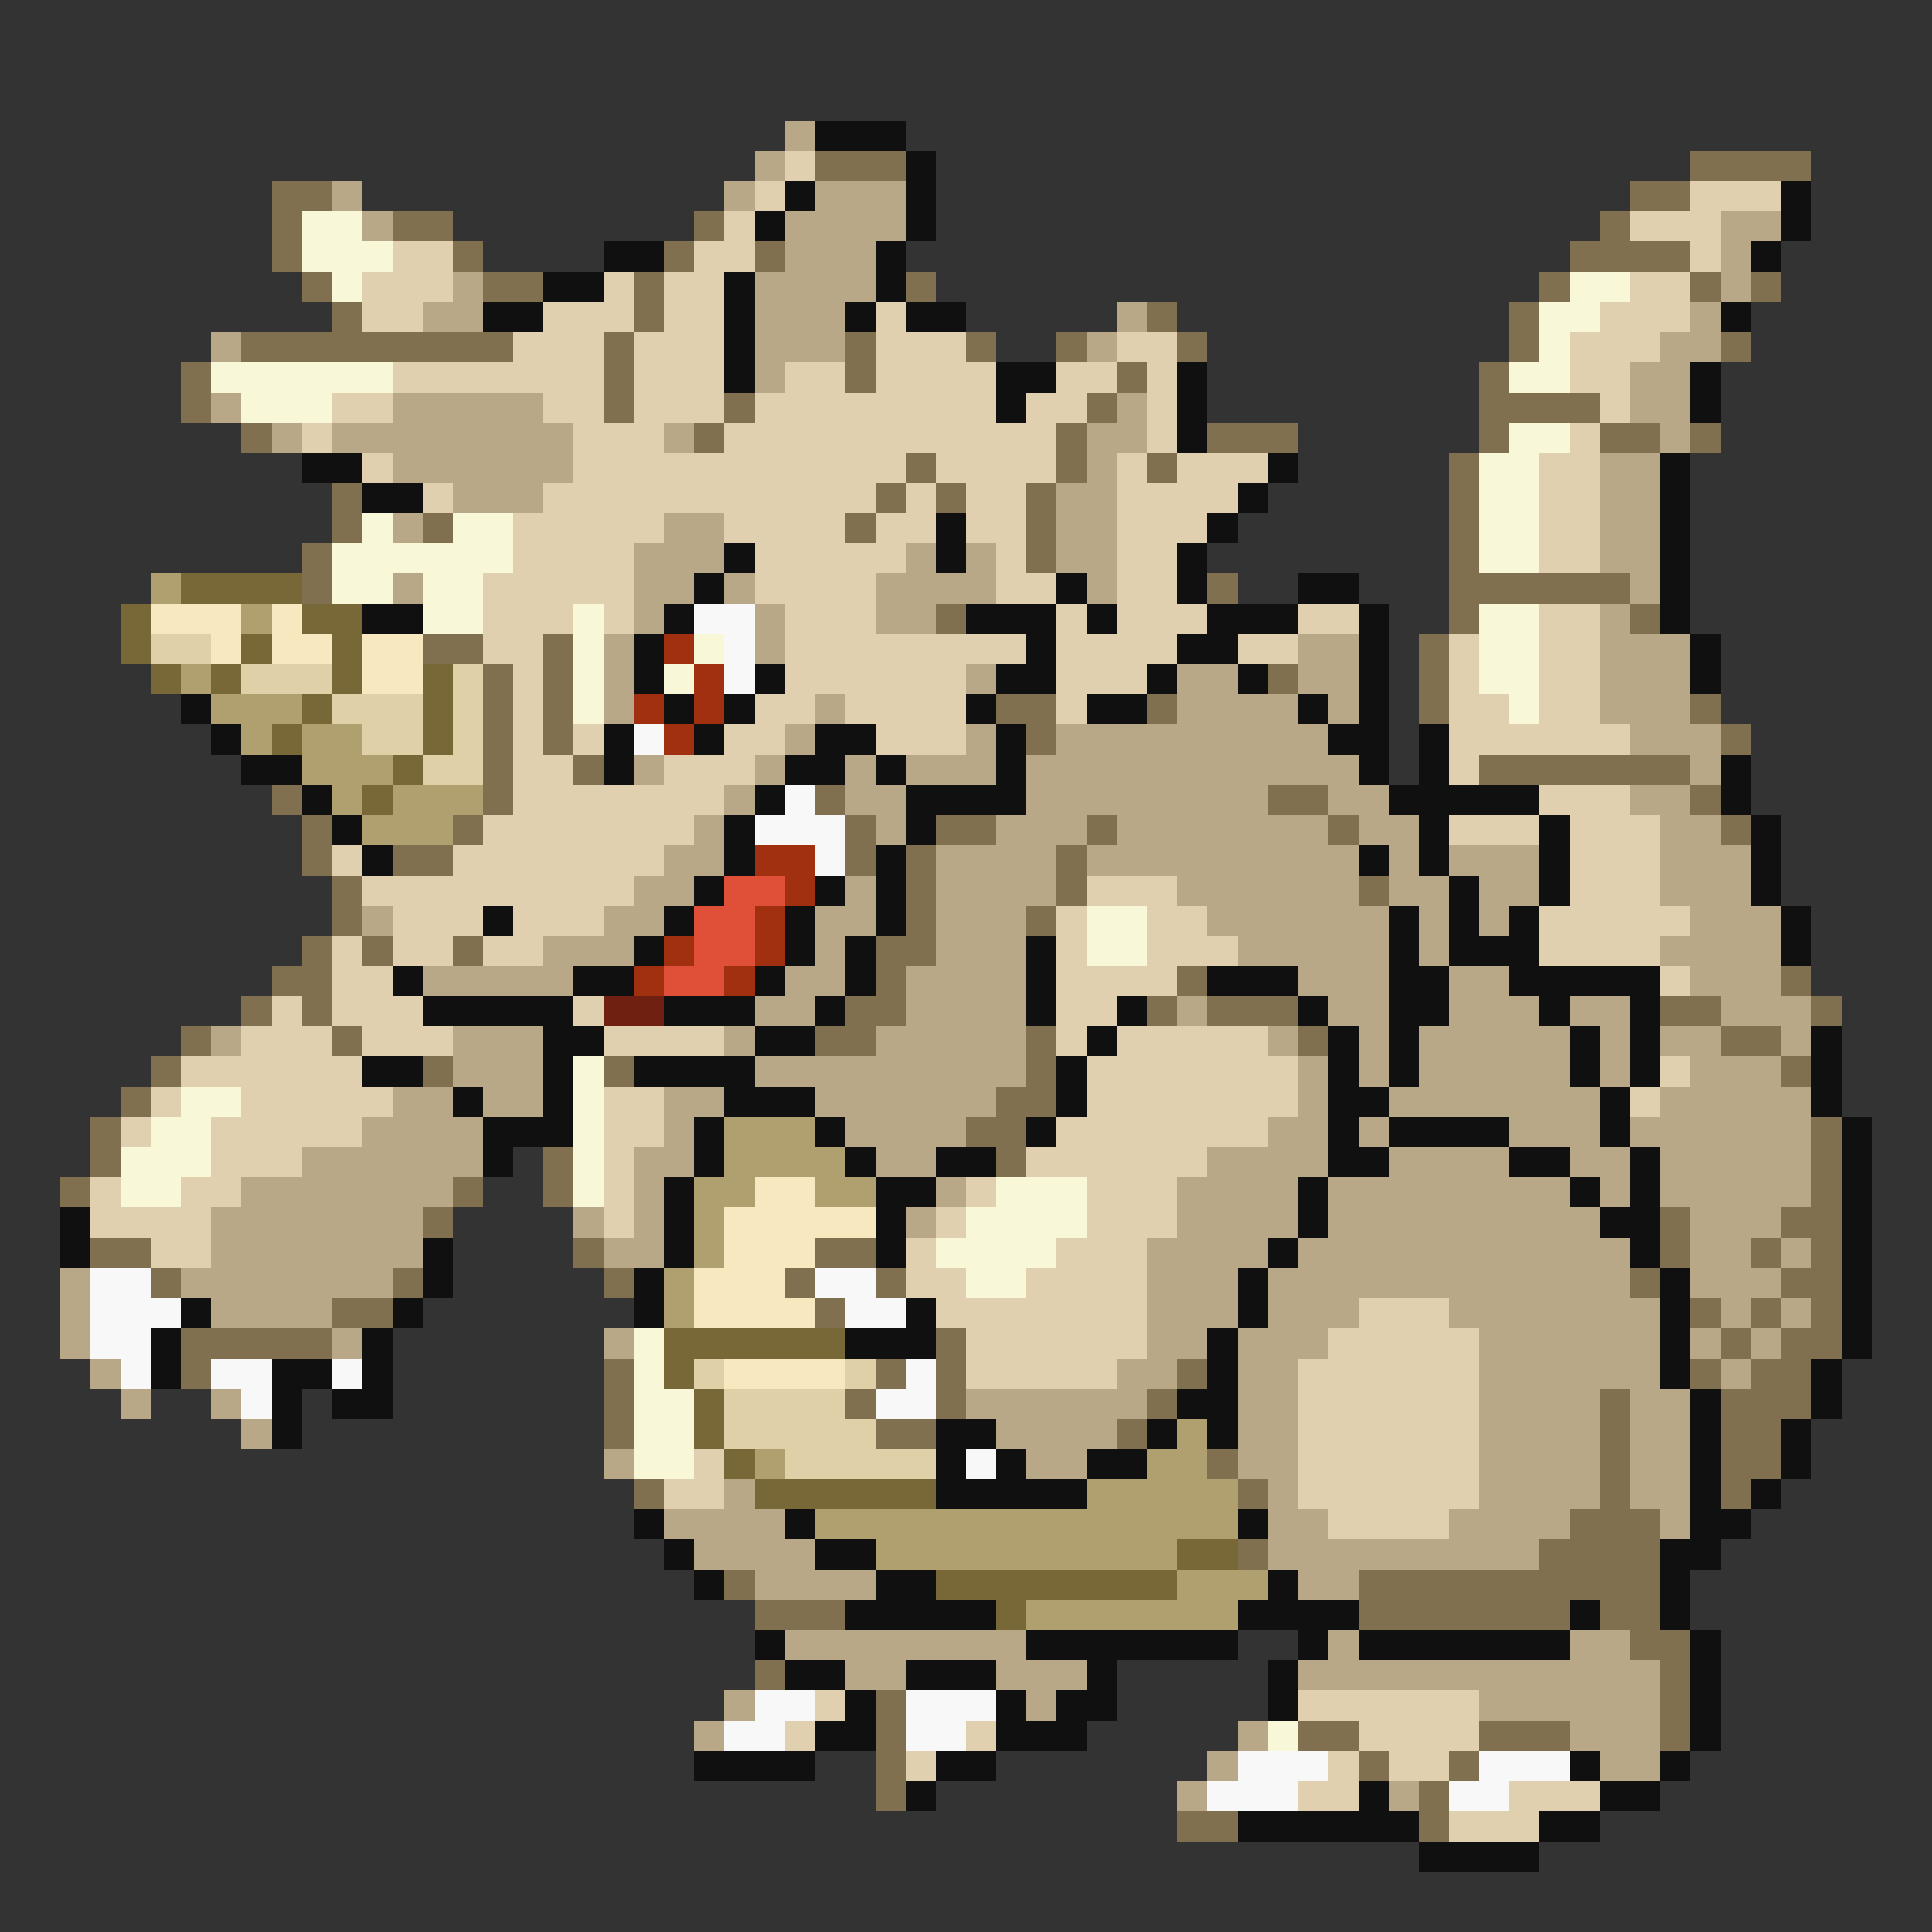 <svg xmlns="http://www.w3.org/2000/svg" viewBox="0 -0.5 64 64" shape-rendering="crispEdges">
<rect x="0" y="-0.5" width="64" height="64" fill="#333333" stroke="none"/>
<path stroke="#b8a888" d="M26 4h1M25 5h1M11 6h1M24 6h1M27 6h3M12 7h1M26 7h4M57 7h2M26 8h3M57 8h1M15 9h1M25 9h4M57 9h1M14 10h2M25 10h3M37 10h1M56 10h1M7 11h1M25 11h3M36 11h1M55 11h2M25 12h1M54 12h2M7 13h1M13 13h5M37 13h1M54 13h2M9 14h1M11 14h8M22 14h1M36 14h2M55 14h1M13 15h6M36 15h1M53 15h2M15 16h3M35 16h2M53 16h2M13 17h1M22 17h2M35 17h2M53 17h2M21 18h3M30 18h1M32 18h1M35 18h2M53 18h2M13 19h1M21 19h2M24 19h1M29 19h4M36 19h1M54 19h1M21 20h1M25 20h1M29 20h2M53 20h1M20 21h1M25 21h1M43 21h2M53 21h3M20 22h1M32 22h1M39 22h2M43 22h2M53 22h3M20 23h1M27 23h1M39 23h4M44 23h1M53 23h3M26 24h1M32 24h1M35 24h9M54 24h3M21 25h1M25 25h1M28 25h1M30 25h3M34 25h11M56 25h1M24 26h1M28 26h2M34 26h8M44 26h2M54 26h2M23 27h1M29 27h1M33 27h3M37 27h7M45 27h2M55 27h2M22 28h2M31 28h4M36 28h9M46 28h1M48 28h3M55 28h3M21 29h2M28 29h1M31 29h4M39 29h6M46 29h2M49 29h2M55 29h3M12 30h1M20 30h2M27 30h2M31 30h3M40 30h6M47 30h1M49 30h1M56 30h3M18 31h3M27 31h1M31 31h3M41 31h5M47 31h1M55 31h4M14 32h5M26 32h2M30 32h4M43 32h3M48 32h2M56 32h3M25 33h2M30 33h4M39 33h1M44 33h2M48 33h3M52 33h2M57 33h3M7 34h1M15 34h3M24 34h1M29 34h5M42 34h1M45 34h1M47 34h5M53 34h1M55 34h2M59 34h1M15 35h3M25 35h9M43 35h1M45 35h1M47 35h5M53 35h1M56 35h3M13 36h2M16 36h2M22 36h2M27 36h6M43 36h1M46 36h7M55 36h5M12 37h4M22 37h1M28 37h4M42 37h2M45 37h1M50 37h3M54 37h6M10 38h6M21 38h2M29 38h2M40 38h4M46 38h4M52 38h2M55 38h5M8 39h7M21 39h1M31 39h1M39 39h4M44 39h8M53 39h1M55 39h5M7 40h7M19 40h1M21 40h1M30 40h1M39 40h4M44 40h9M56 40h3M7 41h7M20 41h2M38 41h4M43 41h11M56 41h2M59 41h1M2 42h1M6 42h7M38 42h3M42 42h12M56 42h3M2 43h1M7 43h4M38 43h3M42 43h3M48 43h7M57 43h1M59 43h1M2 44h1M11 44h1M20 44h1M38 44h2M41 44h3M49 44h6M56 44h1M58 44h1M3 45h1M37 45h2M41 45h2M49 45h6M57 45h1M4 46h1M7 46h1M32 46h6M41 46h2M49 46h4M54 46h2M8 47h1M33 47h4M41 47h2M49 47h4M54 47h2M20 48h1M34 48h2M41 48h2M49 48h4M54 48h2M24 49h1M42 49h1M49 49h4M54 49h2M22 50h4M42 50h2M48 50h4M55 50h1M23 51h4M42 51h9M25 52h4M43 52h2M26 54h8M44 54h1M52 54h2M28 55h2M33 55h3M43 55h12M24 56h1M34 56h1M49 56h6M23 57h1M41 57h1M52 57h3M40 58h1M53 58h2M39 59h1M46 59h1" />
<path stroke="#101010" d="M27 4h3M30 5h1M26 6h1M30 6h1M59 6h1M25 7h1M30 7h1M59 7h1M20 8h2M29 8h1M58 8h1M18 9h2M24 9h1M29 9h1M16 10h2M24 10h1M28 10h1M30 10h2M57 10h1M24 11h1M24 12h1M33 12h2M39 12h1M56 12h1M33 13h1M39 13h1M56 13h1M39 14h1M10 15h2M42 15h1M55 15h1M12 16h2M41 16h1M55 16h1M31 17h1M40 17h1M55 17h1M24 18h1M31 18h1M39 18h1M55 18h1M23 19h1M35 19h1M39 19h1M43 19h2M55 19h1M12 20h2M22 20h1M32 20h3M36 20h1M40 20h3M45 20h1M55 20h1M21 21h1M34 21h1M39 21h2M45 21h1M56 21h1M21 22h1M25 22h1M33 22h2M38 22h1M41 22h1M45 22h1M56 22h1M6 23h1M22 23h1M24 23h1M32 23h1M36 23h2M43 23h1M45 23h1M7 24h1M20 24h1M23 24h1M27 24h2M33 24h1M44 24h2M47 24h1M8 25h2M20 25h1M26 25h2M29 25h1M33 25h1M45 25h1M47 25h1M57 25h1M10 26h1M25 26h1M30 26h4M46 26h5M57 26h1M11 27h1M24 27h1M30 27h1M47 27h1M51 27h1M58 27h1M12 28h1M24 28h1M29 28h1M45 28h1M47 28h1M51 28h1M58 28h1M23 29h1M27 29h1M29 29h1M48 29h1M51 29h1M58 29h1M16 30h1M22 30h1M26 30h1M29 30h1M46 30h1M48 30h1M50 30h1M59 30h1M21 31h1M26 31h1M28 31h1M34 31h1M46 31h1M48 31h3M59 31h1M13 32h1M19 32h2M25 32h1M28 32h1M34 32h1M40 32h3M46 32h2M50 32h5M14 33h5M22 33h3M27 33h1M34 33h1M37 33h1M43 33h1M46 33h2M51 33h1M54 33h1M18 34h2M25 34h2M36 34h1M44 34h1M46 34h1M52 34h1M54 34h1M60 34h1M12 35h2M18 35h1M21 35h4M35 35h1M44 35h1M46 35h1M52 35h1M54 35h1M60 35h1M15 36h1M18 36h1M24 36h3M35 36h1M44 36h2M53 36h1M60 36h1M16 37h3M23 37h1M27 37h1M34 37h1M44 37h1M46 37h4M53 37h1M61 37h1M16 38h1M23 38h1M28 38h1M31 38h2M44 38h2M50 38h2M54 38h1M61 38h1M22 39h1M29 39h2M43 39h1M52 39h1M54 39h1M61 39h1M2 40h1M22 40h1M29 40h1M43 40h1M53 40h2M61 40h1M2 41h1M14 41h1M22 41h1M29 41h1M42 41h1M54 41h1M61 41h1M14 42h1M21 42h1M41 42h1M55 42h1M61 42h1M6 43h1M13 43h1M21 43h1M30 43h1M41 43h1M55 43h1M61 43h1M5 44h1M12 44h1M28 44h3M40 44h1M55 44h1M61 44h1M5 45h1M9 45h2M12 45h1M40 45h1M55 45h1M60 45h1M9 46h1M11 46h2M39 46h2M56 46h1M60 46h1M9 47h1M31 47h2M38 47h1M40 47h1M56 47h1M59 47h1M31 48h1M33 48h1M36 48h2M56 48h1M59 48h1M31 49h5M56 49h1M58 49h1M21 50h1M26 50h1M41 50h1M56 50h2M22 51h1M27 51h2M55 51h2M23 52h1M29 52h2M42 52h1M55 52h1M28 53h5M41 53h4M52 53h1M55 53h1M25 54h1M34 54h7M43 54h1M45 54h7M56 54h1M26 55h2M30 55h3M36 55h1M42 55h1M56 55h1M28 56h1M33 56h1M35 56h2M42 56h1M56 56h1M27 57h2M33 57h3M56 57h1M23 58h4M31 58h2M52 58h1M55 58h1M30 59h1M45 59h1M53 59h2M41 60h6M51 60h2M47 61h4" />
<path stroke="#e0d0b0" d="M26 5h1M25 6h1M56 6h3M24 7h1M54 7h3M13 8h2M23 8h2M56 8h1M12 9h3M20 9h1M22 9h2M54 9h2M12 10h2M18 10h3M22 10h2M29 10h1M53 10h3M17 11h3M21 11h3M29 11h3M37 11h2M52 11h3M13 12h7M21 12h3M26 12h2M29 12h4M35 12h2M38 12h1M52 12h2M11 13h2M18 13h2M21 13h3M25 13h8M34 13h2M38 13h1M53 13h1M10 14h1M19 14h3M24 14h11M38 14h1M52 14h1M12 15h1M19 15h11M31 15h4M37 15h1M39 15h3M51 15h2M14 16h1M18 16h11M30 16h1M32 16h2M37 16h4M51 16h2M17 17h5M24 17h4M29 17h2M32 17h2M37 17h3M51 17h2M17 18h4M25 18h5M33 18h1M37 18h2M51 18h2M16 19h5M25 19h4M33 19h2M37 19h2M16 20h3M20 20h1M26 20h3M35 20h1M37 20h3M43 20h2M51 20h2M16 21h2M26 21h8M35 21h4M41 21h2M48 21h1M51 21h2M17 22h1M26 22h6M35 22h3M48 22h1M51 22h2M17 23h1M25 23h2M28 23h4M35 23h1M48 23h2M51 23h2M17 24h1M19 24h1M24 24h2M29 24h3M48 24h6M17 25h2M22 25h3M48 25h1M17 26h7M51 26h3M16 27h7M48 27h3M52 27h3M11 28h1M15 28h7M52 28h3M12 29h9M36 29h3M52 29h3M13 30h3M17 30h3M35 30h1M38 30h2M51 30h5M11 31h1M13 31h2M16 31h2M35 31h1M38 31h3M51 31h4M11 32h2M35 32h4M55 32h1M9 33h1M11 33h3M19 33h1M35 33h2M8 34h3M12 34h3M20 34h4M35 34h1M37 34h5M6 35h6M36 35h7M55 35h1M5 36h1M8 36h5M20 36h2M36 36h7M54 36h1M4 37h1M7 37h5M20 37h2M35 37h7M7 38h3M20 38h1M34 38h6M3 39h1M6 39h2M20 39h1M32 39h1M36 39h3M3 40h4M20 40h1M31 40h1M36 40h3M5 41h2M30 41h1M35 41h3M30 42h2M34 42h4M31 43h7M45 43h3M32 44h6M44 44h5M32 45h5M43 45h6M43 46h6M43 47h6M23 48h1M43 48h6M22 49h2M43 49h6M44 50h4M27 56h1M43 56h6M26 57h1M32 57h1M45 57h4M30 58h1M44 58h1M46 58h2M43 59h2M50 59h3M48 60h3" />
<path stroke="#807050" d="M27 5h3M56 5h4M9 6h2M54 6h2M9 7h1M13 7h2M23 7h1M53 7h1M9 8h1M15 8h1M22 8h1M25 8h1M52 8h4M10 9h1M16 9h2M21 9h1M30 9h1M51 9h1M56 9h1M58 9h1M11 10h1M21 10h1M38 10h1M50 10h1M8 11h9M20 11h1M28 11h1M32 11h1M35 11h1M39 11h1M50 11h1M57 11h1M6 12h1M20 12h1M28 12h1M37 12h1M49 12h1M6 13h1M20 13h1M24 13h1M36 13h1M49 13h4M8 14h1M23 14h1M35 14h1M40 14h3M49 14h1M53 14h2M56 14h1M30 15h1M35 15h1M38 15h1M48 15h1M11 16h1M29 16h1M31 16h1M34 16h1M48 16h1M11 17h1M14 17h1M28 17h1M34 17h1M48 17h1M10 18h1M34 18h1M48 18h1M10 19h1M40 19h1M48 19h6M31 20h1M48 20h1M54 20h1M14 21h2M18 21h1M47 21h1M16 22h1M18 22h1M42 22h1M47 22h1M16 23h1M18 23h1M33 23h2M38 23h1M47 23h1M56 23h1M16 24h1M18 24h1M34 24h1M57 24h1M16 25h1M19 25h1M49 25h7M9 26h1M16 26h1M27 26h1M42 26h2M56 26h1M10 27h1M15 27h1M28 27h1M31 27h2M36 27h1M44 27h1M57 27h1M10 28h1M13 28h2M28 28h1M30 28h1M35 28h1M11 29h1M30 29h1M35 29h1M45 29h1M11 30h1M30 30h1M34 30h1M10 31h1M12 31h1M15 31h1M29 31h2M9 32h2M29 32h1M39 32h1M59 32h1M8 33h1M10 33h1M28 33h2M38 33h1M40 33h3M55 33h2M60 33h1M6 34h1M11 34h1M27 34h2M34 34h1M43 34h1M57 34h2M5 35h1M14 35h1M20 35h1M34 35h1M59 35h1M4 36h1M33 36h2M3 37h1M32 37h2M60 37h1M3 38h1M18 38h1M33 38h1M60 38h1M2 39h1M15 39h1M18 39h1M60 39h1M14 40h1M55 40h1M59 40h2M3 41h2M19 41h1M27 41h2M55 41h1M58 41h1M60 41h1M5 42h1M13 42h1M20 42h1M26 42h1M29 42h1M54 42h1M59 42h2M11 43h2M27 43h1M56 43h1M58 43h1M60 43h1M6 44h5M31 44h1M57 44h1M59 44h2M6 45h1M20 45h1M29 45h1M31 45h1M39 45h1M56 45h1M58 45h2M20 46h1M28 46h1M31 46h1M38 46h1M53 46h1M57 46h3M20 47h1M29 47h2M37 47h1M53 47h1M57 47h2M40 48h1M53 48h1M57 48h2M21 49h1M41 49h1M53 49h1M57 49h1M52 50h3M41 51h1M51 51h4M24 52h1M45 52h10M25 53h3M45 53h7M53 53h2M54 54h2M25 55h1M55 55h1M29 56h1M55 56h1M29 57h1M43 57h2M49 57h3M55 57h1M29 58h1M45 58h1M48 58h1M29 59h1M47 59h1M39 60h2M47 60h1" />
<path stroke="#f8f8d8" d="M10 7h2M10 8h3M11 9h1M52 9h2M51 10h2M51 11h1M7 12h6M50 12h2M8 13h3M50 14h2M49 15h2M49 16h2M12 17h1M15 17h2M49 17h2M11 18h6M49 18h2M11 19h2M14 19h2M14 20h2M19 20h1M49 20h2M19 21h1M23 21h1M49 21h2M19 22h1M22 22h1M49 22h2M19 23h1M50 23h1M36 30h2M36 31h2M19 35h1M6 36h2M19 36h1M5 37h2M19 37h1M4 38h3M19 38h1M4 39h2M19 39h1M33 39h3M32 40h4M31 41h4M32 42h2M21 44h1M21 45h1M21 46h2M21 47h2M21 48h2M42 57h1" />
<path stroke="#b0a070" d="M5 19h1M8 20h1M6 22h1M7 23h3M8 24h1M10 24h2M10 25h3M11 26h1M13 26h3M12 27h3M24 37h3M24 38h4M23 39h2M27 39h2M23 40h1M23 41h1M22 42h1M22 43h1M39 47h1M25 48h1M38 48h2M36 49h5M27 50h14M29 51h10M39 52h3M34 53h7" />
<path stroke="#786838" d="M6 19h4M4 20h1M10 20h2M4 21h1M8 21h1M11 21h1M5 22h1M7 22h1M11 22h1M14 22h1M10 23h1M14 23h1M9 24h1M14 24h1M13 25h1M12 26h1M22 44h6M22 45h1M23 46h1M23 47h1M24 48h1M25 49h6M39 51h2M31 52h8M33 53h1" />
<path stroke="#f8e8c0" d="M5 20h3M9 20h1M7 21h1M9 21h2M12 21h2M12 22h2M25 39h2M24 40h5M24 41h3M23 42h3M23 43h4M24 45h4" />
<path stroke="#f8f8f8" d="M23 20h2M24 21h1M24 22h1M21 24h1M26 26h1M25 27h3M27 28h1M3 42h2M27 42h2M3 43h3M28 43h2M3 44h2M4 45h1M7 45h2M11 45h1M30 45h1M8 46h1M29 46h2M32 48h1M25 56h2M30 56h3M24 57h2M30 57h2M41 58h3M49 58h3M40 59h3M48 59h2" />
<path stroke="#e0d0a8" d="M5 21h2M8 22h3M15 22h1M11 23h3M15 23h1M12 24h2M15 24h1M14 25h2M23 45h1M28 45h1M24 46h4M24 47h5M26 48h5" />
<path stroke="#a03010" d="M22 21h1M23 22h1M21 23h1M23 23h1M22 24h1M25 28h2M26 29h1M25 30h1M22 31h1M25 31h1M21 32h1M24 32h1" />
<path stroke="#e05038" d="M24 29h2M23 30h2M23 31h2M22 32h2" />
<path stroke="#702010" d="M20 33h2" />
</svg>